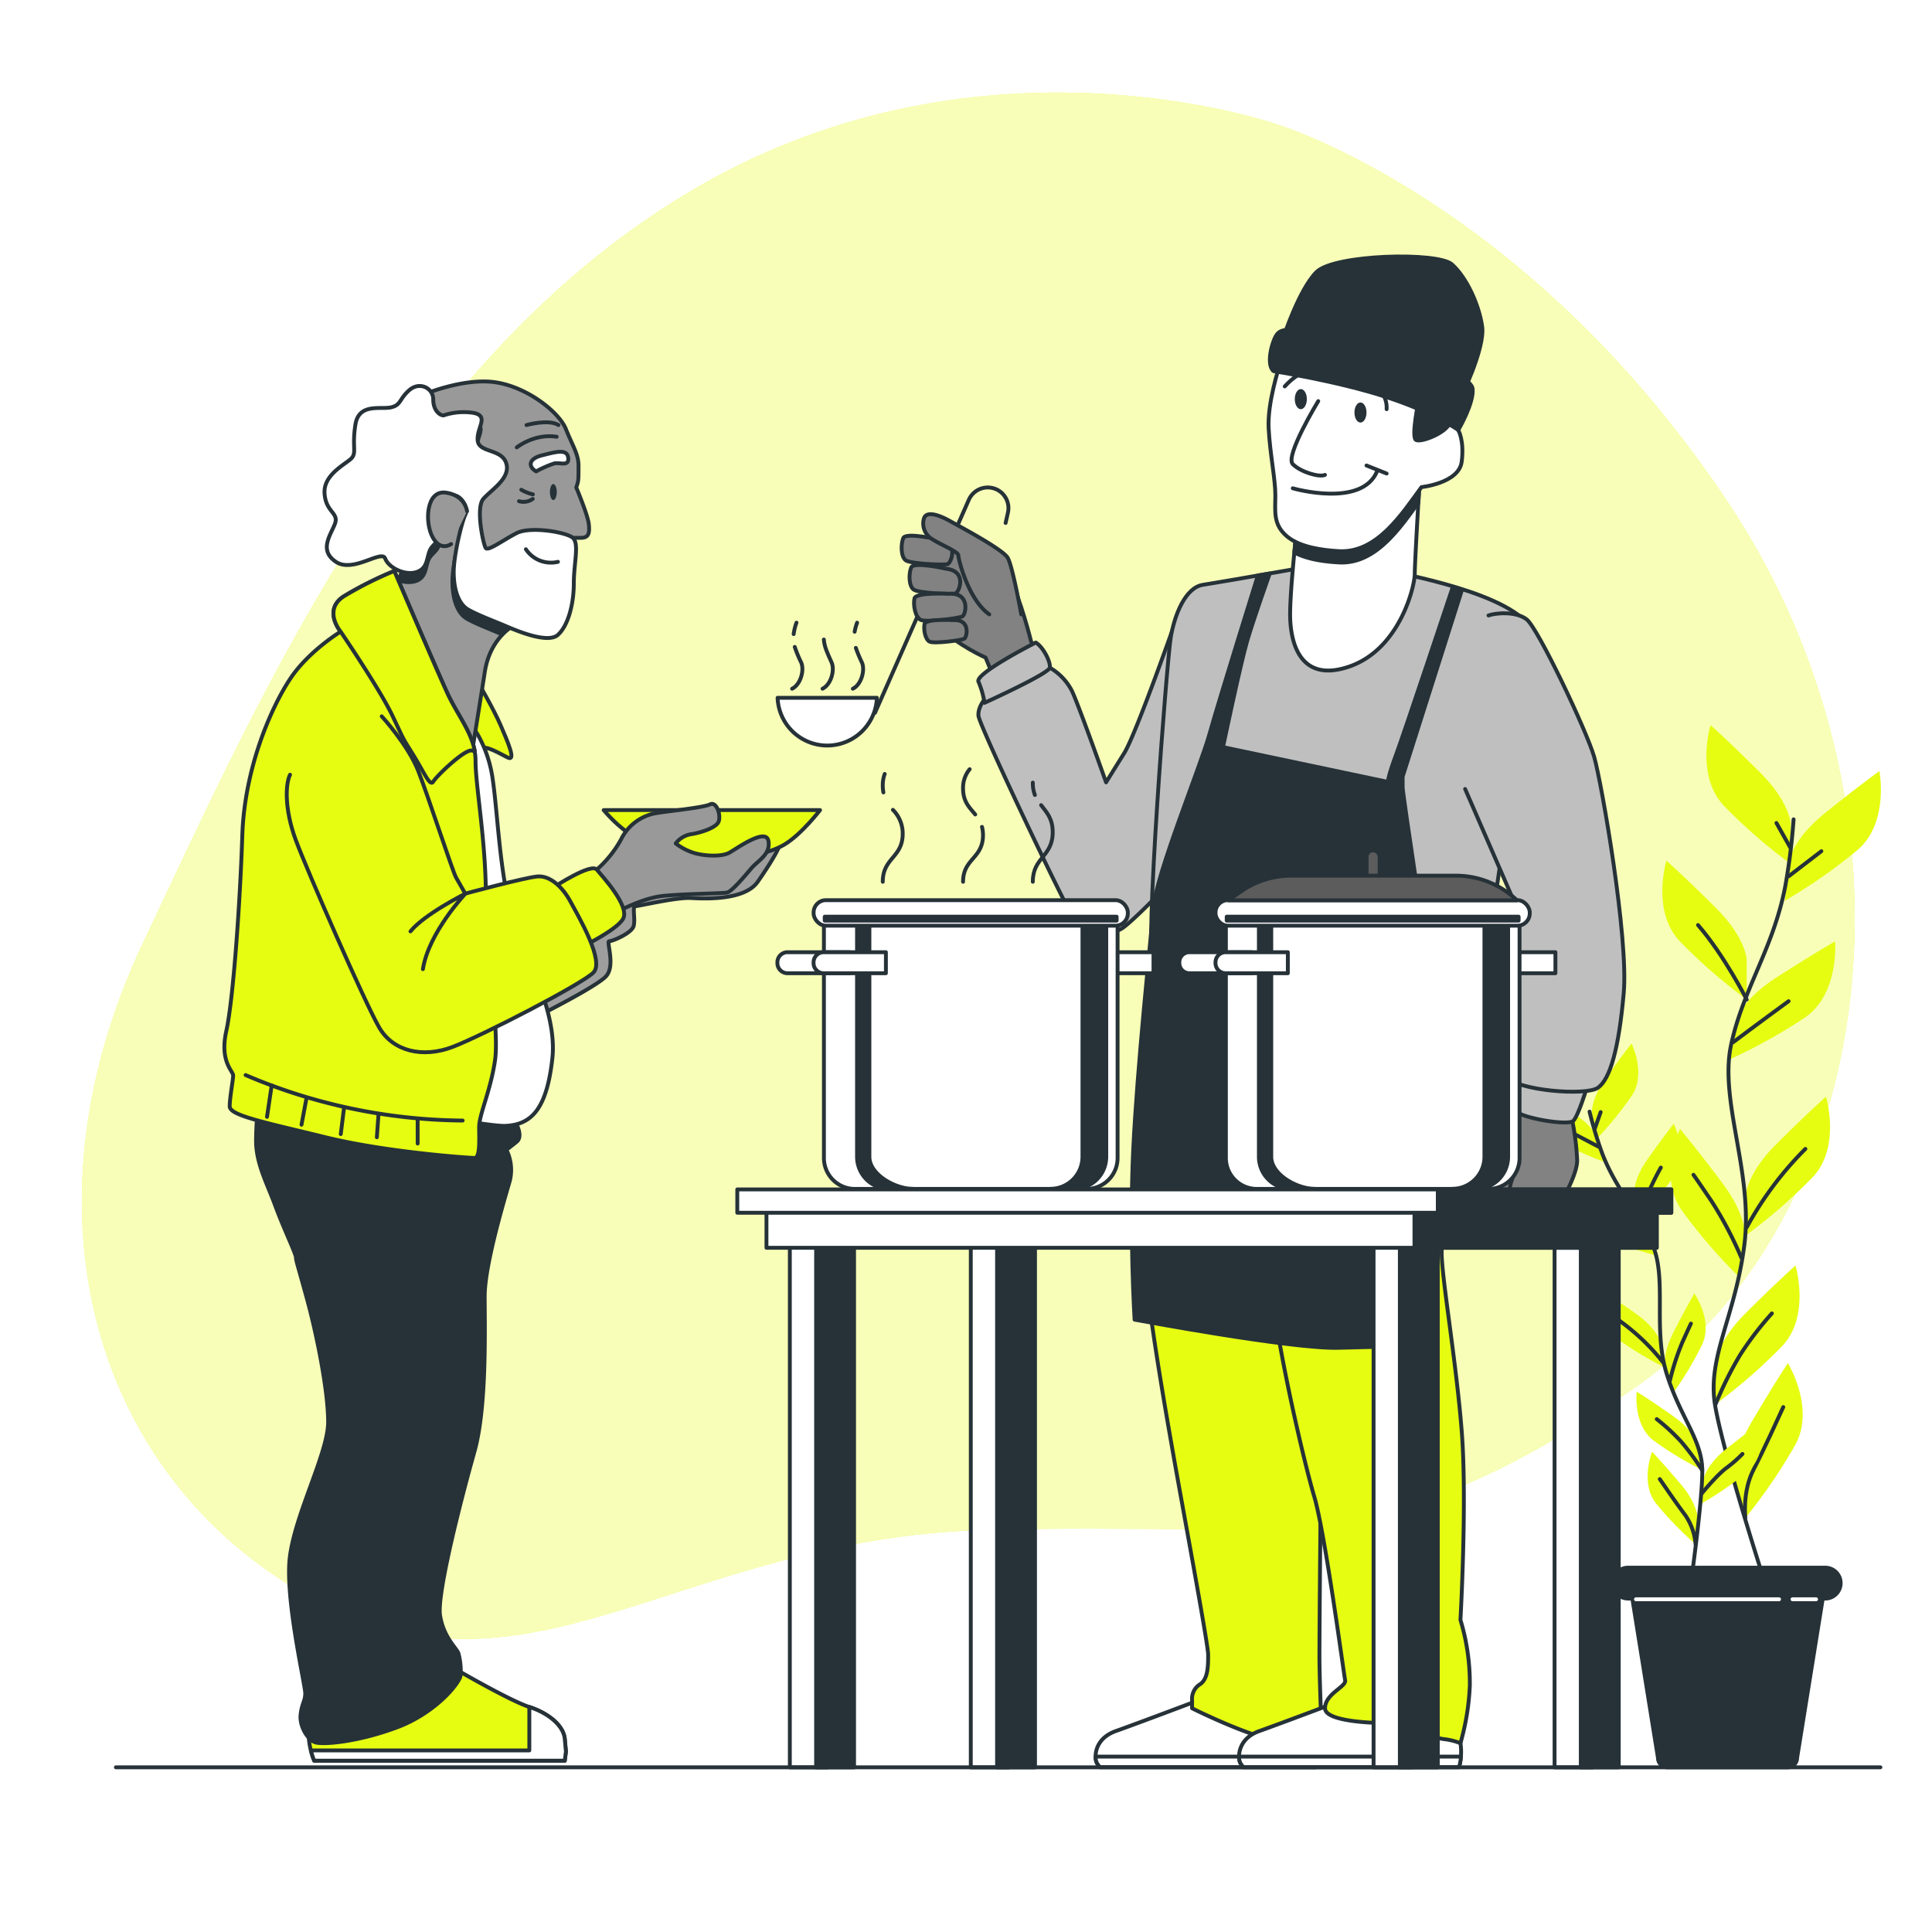 <svg class="animated" id="freepik_stories-charity" xmlns="http://www.w3.org/2000/svg" viewBox="0 0 500 500" version="1.1" xmlns:xlink="http://www.w3.org/1999/xlink" xmlns:svgjs="http://svgjs.com/svgjs"><style>svg#freepik_stories-charity:not(.animated) .animable {opacity: 0;}svg#freepik_stories-charity.animated #freepik--character-2--inject-121 {animation: 1.5s Infinite  linear shake;animation-delay: 0s;}            @keyframes shake {                10%, 90% {                    transform: translate3d(-1px, 0, 0);                  }                  20%, 80% {                    transform: translate3d(2px, 0, 0);                  }                  30%, 50%, 70% {                    transform: translate3d(-4px, 0, 0);                  }                  40%, 60% {                    transform: translate3d(4px, 0, 0);                  }            }        </style><g id="freepik--background-simple--inject-121" class="animable" style="transform-origin: 250.604px 224.059px;"><path d="M330.8,32.3S255.14,5.4,180.87,48.23,69.12,176.09,36.94,244.2s-13.66,137.39,43,169,95.25-15,174.78-17.25S355.69,405,421.68,360.11s77.93-151,25.87-229.56S330.8,32.3,330.8,32.3Z" style="fill: rgb(230, 253, 18); transform-origin: 250.604px 224.059px;" id="eldhtr4lfgex9" class="animable"></path><g id="elo3g9ewbxpik"><path d="M330.8,32.3S255.14,5.4,180.87,48.23,69.12,176.09,36.94,244.2s-13.66,137.39,43,169,95.25-15,174.78-17.25S355.69,405,421.68,360.11s77.93-151,25.87-229.56S330.8,32.3,330.8,32.3Z" style="fill: rgb(255, 255, 255); opacity: 0.7; transform-origin: 250.604px 224.059px;" class="animable"></path></g></g><g id="freepik--Plants--inject-121" class="animable" style="transform-origin: 441.435px 322.515px;"><path d="M463.46,213.49s0-5.62-7.86-13.48-12.92-12.36-12.92-12.36-3.93,12.92,3.37,20.79a138.13,138.13,0,0,0,17.41,15.16Z" style="fill: rgb(230, 253, 18); transform-origin: 452.542px 205.625px;" id="elu09xanoz9yb" class="animable"></path><path d="M452.05,248.57s0-5.62-7.86-13.48-12.92-12.36-12.92-12.36-3.93,12.92,3.37,20.78a137.71,137.71,0,0,0,17.41,15.17Z" style="fill: rgb(230, 253, 18); transform-origin: 441.132px 240.705px;" id="elr7njxrz4ds" class="animable"></path><path d="M463,223.06s.59-5.59,9.24-12.58,14.15-10.92,14.15-10.92,2.55,13.26-5.54,20.31a137.74,137.74,0,0,1-18.92,13.24Z" style="fill: rgb(230, 253, 18); transform-origin: 474.351px 216.335px;" id="el7ggmn7sa20h" class="animable"></path><path d="M449.18,264.48S450.36,259,459.7,253s15.22-9.38,15.22-9.38,1.13,13.46-7.65,19.62a138.08,138.08,0,0,1-20.21,11.18Z" style="fill: rgb(230, 253, 18); transform-origin: 461.014px 259.02px;" id="elzsi52umhosh" class="animable"></path><path d="M451.77,309.65s0-5.62,7.87-13.48,12.92-12.36,12.92-12.36,3.93,12.92-3.37,20.78a138.21,138.21,0,0,1-17.42,15.17Z" style="fill: rgb(230, 253, 18); transform-origin: 462.693px 301.785px;" id="elh7tevjpfpr7" class="animable"></path><path d="M451.64,320.67s.8-5.56-5.86-14.46-11-14.06-11-14.06-5.72,12.22.39,21a137.64,137.64,0,0,0,15.08,17.49Z" style="fill: rgb(230, 253, 18); transform-origin: 442.01px 311.395px;" id="eloyydvbkfl8f" class="animable"></path><path d="M443.89,353.35s0-5.62,7.86-13.48,12.92-12.36,12.92-12.36,3.93,12.92-3.37,20.78a138.64,138.64,0,0,1-17.41,15.17Z" style="fill: rgb(230, 253, 18); transform-origin: 454.808px 345.485px;" id="ela6pyy71bj8t" class="animable"></path><path d="M449.14,383s-1.42-5.44,4.19-15,9.37-15.23,9.37-15.23,7.08,11.5,2,21a138.51,138.51,0,0,1-13,19.08Z" style="fill: rgb(230, 253, 18); transform-origin: 457.757px 372.81px;" id="els1ctgbewofe" class="animable"></path><path d="M464.18,212.05A160.39,160.39,0,0,1,462,229.49c-3.11,16.06-10.88,26.42-14,40.93s5.82,33.19,3.43,51.82-9.64,29-7.57,41.43,12.95,46.1,12.95,46.1" style="fill: none; stroke: rgb(38, 50, 56); stroke-linecap: round; stroke-linejoin: round; transform-origin: 453.836px 310.91px;" id="el8970cyed3kb" class="animable"></path><line x1="462.89" y1="226.79" x2="471.37" y2="220.29" style="fill: none; stroke: rgb(38, 50, 56); stroke-linecap: round; stroke-linejoin: round; transform-origin: 467.13px 223.54px;" id="elcxy8mc1xz59" class="animable"></line><line x1="463.29" y1="219.3" x2="459.74" y2="212.99" style="fill: none; stroke: rgb(38, 50, 56); stroke-linecap: round; stroke-linejoin: round; transform-origin: 461.515px 216.145px;" id="elz30j3xou05" class="animable"></line><path d="M448.51,269.75s7.09-5.32,14.38-10.64" style="fill: none; stroke: rgb(38, 50, 56); stroke-linecap: round; stroke-linejoin: round; transform-origin: 455.7px 264.43px;" id="ell4zqlrnsv09" class="animable"></path><path d="M452.05,258.68s-5.91-11.59-12.61-19.28" style="fill: none; stroke: rgb(38, 50, 56); stroke-linecap: round; stroke-linejoin: round; transform-origin: 445.745px 249.04px;" id="els5x57gup2qh" class="animable"></path><path d="M452.05,317.64a87.79,87.79,0,0,1,15.18-20.3" style="fill: none; stroke: rgb(38, 50, 56); stroke-linecap: round; stroke-linejoin: round; transform-origin: 459.64px 307.49px;" id="eljxhpqs4kbjl" class="animable"></path><path d="M450.67,325.52A98.84,98.84,0,0,0,443,310.94c-4.14-6.11-4.73-6.9-4.73-6.9" style="fill: none; stroke: rgb(38, 50, 56); stroke-linecap: round; stroke-linejoin: round; transform-origin: 444.47px 314.78px;" id="elt2y92fco349" class="animable"></path><path d="M443.89,363.67a93.68,93.68,0,0,1,6.39-12.92,82.5,82.5,0,0,1,8.28-10.84" style="fill: none; stroke: rgb(38, 50, 56); stroke-linecap: round; stroke-linejoin: round; transform-origin: 451.225px 351.79px;" id="elpeu71f0bdid" class="animable"></path><path d="M451.7,392.75s-.83-6.73,2.13-12.44,6.3-13.21,7.68-16.16" style="fill: none; stroke: rgb(38, 50, 56); stroke-linecap: round; stroke-linejoin: round; transform-origin: 456.551px 378.45px;" id="elru88xpjsj8f" class="animable"></path><path d="M412,288.53s-.61-3.53,3.47-9.31,6.76-9.15,6.76-9.15,3.87,7.67.14,13.4a87.37,87.37,0,0,1-9.27,11.39Z" style="fill: rgb(230, 253, 18); transform-origin: 417.98px 282.465px;" id="el9zmyc21amir" class="animable"></path><path d="M422.94,309.28s-.61-3.52,3.46-9.3,6.76-9.15,6.76-9.15,3.87,7.67.15,13.39a87.61,87.61,0,0,1-9.28,11.4Z" style="fill: rgb(230, 253, 18); transform-origin: 428.916px 303.225px;" id="el9a8p4d2q135" class="animable"></path><path d="M413.32,294.47s-1-3.44-7.16-6.88-10.06-5.31-10.06-5.31-.16,8.59,5.68,12.13a88.13,88.13,0,0,0,13.3,6.25Z" style="fill: rgb(230, 253, 18); transform-origin: 405.59px 291.47px;" id="elf2nzilukuo" class="animable"></path><path d="M426.46,319s-1.33-3.31-7.84-6.09-10.56-4.23-10.56-4.23.74,8.56,6.92,11.47a87.9,87.9,0,0,0,13.88,4.82Z" style="fill: rgb(230, 253, 18); transform-origin: 418.46px 316.825px;" id="elnigdsqqc74a" class="animable"></path><path d="M429.74,347.56s-.61-3.53-6.39-7.6-9.45-6.35-9.45-6.35-1.06,8.53,4.37,12.67a89.21,89.21,0,0,0,12.57,7.62Z" style="fill: rgb(230, 253, 18); transform-origin: 422.328px 343.755px;" id="elskgvqx76ud" class="animable"></path><path d="M431,354.45s-1.1-3.4,2.11-9.7,5.39-10,5.39-10,4.92,7,2,13.24a87.45,87.45,0,0,1-7.55,12.6Z" style="fill: rgb(230, 253, 18); transform-origin: 436.122px 347.67px;" id="elgtqrnjulb3d" class="animable"></path><path d="M440.89,382.86s.41-3.55,5.95-7.95S455.9,368,455.9,368s1.55,8.45-3.64,12.89a88.11,88.11,0,0,1-12.1,8.33Z" style="fill: rgb(230, 253, 18); transform-origin: 448.138px 378.61px;" id="elj48ro6f7fl" class="animable"></path><path d="M439.43,374.1s-.61-3.52-6.4-7.6-9.44-6.34-9.44-6.34-1.06,8.52,4.37,12.66a87.54,87.54,0,0,0,12.57,7.62Z" style="fill: rgb(230, 253, 18); transform-origin: 432.018px 370.3px;" id="elmfit9kte5td" class="animable"></path><path d="M439.35,393.25s.3-3.57-4.26-9-7.53-8.54-7.53-8.54-3.18,8,1,13.36a88.28,88.28,0,0,0,10.23,10.56Z" style="fill: rgb(230, 253, 18); transform-origin: 432.878px 387.67px;" id="el9k4t3nbemx9" class="animable"></path><path d="M411.37,287.7a102,102,0,0,0,3.24,10.7c3.7,9.74,9.69,15.39,13.22,24.15s-.05,21.44,3.47,32.87,9.2,17.13,9.25,25.15-3.12,30.32-3.12,30.32" style="fill: none; stroke: rgb(38, 50, 56); stroke-linecap: round; stroke-linejoin: round; transform-origin: 425.96px 349.295px;" id="elzcyiy8dto3p" class="animable"></path><line x1="413.77" y1="296.8" x2="407.75" y2="293.64" style="fill: none; stroke: rgb(38, 50, 56); stroke-linecap: round; stroke-linejoin: round; transform-origin: 410.76px 295.22px;" id="elex4chly15r9" class="animable"></line><line x1="412.71" y1="292.15" x2="414.25" y2="287.81" style="fill: none; stroke: rgb(38, 50, 56); stroke-linecap: round; stroke-linejoin: round; transform-origin: 413.48px 289.98px;" id="el6wkj9n261pw" class="animable"></line><path d="M427.46,322.18s-5-2.57-10.18-5.11" style="fill: none; stroke: rgb(38, 50, 56); stroke-linecap: round; stroke-linejoin: round; transform-origin: 422.37px 319.625px;" id="elpatey64g9z" class="animable"></path><path d="M424,315.62a71.73,71.73,0,0,1,5.82-13.45" style="fill: none; stroke: rgb(38, 50, 56); stroke-linecap: round; stroke-linejoin: round; transform-origin: 426.91px 308.895px;" id="el0sauvi1f20p" class="animable"></path><path d="M430.43,352.6a55.75,55.75,0,0,0-11.72-11.09" style="fill: none; stroke: rgb(38, 50, 56); stroke-linecap: round; stroke-linejoin: round; transform-origin: 424.57px 347.055px;" id="el37n0cwpl1gm" class="animable"></path><path d="M432.15,357.39a63.56,63.56,0,0,1,3.24-10c1.93-4.28,2.22-4.84,2.22-4.84" style="fill: none; stroke: rgb(38, 50, 56); stroke-linecap: round; stroke-linejoin: round; transform-origin: 434.88px 349.97px;" id="eljf3aegbsuwl" class="animable"></path><path d="M440.28,386.66s4-4.89,6.47-6.72a34.42,34.42,0,0,0,4.2-3.66" style="fill: none; stroke: rgb(38, 50, 56); stroke-linecap: round; stroke-linejoin: round; transform-origin: 445.615px 381.47px;" id="elrhyhiv9dtrh" class="animable"></path><path d="M440.55,380.57a60.71,60.71,0,0,0-5.41-7.41,52.51,52.51,0,0,0-6.37-5.89" style="fill: none; stroke: rgb(38, 50, 56); stroke-linecap: round; stroke-linejoin: round; transform-origin: 434.66px 373.92px;" id="elfxrvcgxizc9" class="animable"></path><path d="M438.81,399.66a15.29,15.29,0,0,0-2.69-7.57c-2.47-3.27-5.38-7.6-6.57-9.3" style="fill: none; stroke: rgb(38, 50, 56); stroke-linecap: round; stroke-linejoin: round; transform-origin: 434.18px 391.225px;" id="eljlp5l26t63b" class="animable"></path><path d="M462.64,457.38H431.53a2.45,2.45,0,0,1-2.45-2.45L421.37,407h51.44l-7.72,47.93A2.45,2.45,0,0,1,462.64,457.38Z" style="fill: rgb(38, 50, 56); stroke: rgb(38, 50, 56); stroke-linecap: round; stroke-linejoin: round; transform-origin: 447.09px 432.19px;" id="elgfu9f6oj91" class="animable"></path><path d="M472.36,413.71h-51a4,4,0,0,1-4-4h0a4,4,0,0,1,4-4h51a4,4,0,0,1,4,4h0A4,4,0,0,1,472.36,413.71Z" style="fill: rgb(38, 50, 56); stroke: rgb(38, 50, 56); stroke-linecap: round; stroke-linejoin: round; transform-origin: 446.86px 409.71px;" id="elr3e003uth4s" class="animable"></path><line x1="423.39" y1="413.89" x2="460.42" y2="413.89" style="fill: none; stroke: rgb(255, 255, 255); stroke-linecap: round; stroke-linejoin: round; transform-origin: 441.905px 413.89px;" id="elu0hkgevbb0q" class="animable"></line><line x1="463.9" y1="413.89" x2="470" y2="413.89" style="fill: none; stroke: rgb(255, 255, 255); stroke-linecap: round; stroke-linejoin: round; transform-origin: 466.95px 413.89px;" id="elsv8y9nxgyea" class="animable"></line></g><g id="freepik--character-2--inject-121" class="animable animator-active" style="transform-origin: 310.806px 261.859px;"><path d="M255.57,180.07s-2.6,2.6-2.34,5.2,22.36,49.15,24.7,52.53,9.1,4.42,12.23,2.6,15.34-14.82,15.34-14.82l-.61-66.66s-10.83,31-13.95,36-4.69,7.55-4.69,7.55-7-19.77-8.84-23.67a14.62,14.62,0,0,0-5.72-6Z" style="fill: rgb(191, 191, 191); stroke: rgb(38, 50, 56); stroke-linecap: round; stroke-linejoin: round; transform-origin: 279.356px 200.103px;" id="el2vtpko87x0u" class="animable"></path><path d="M310.28,440s-15.61,5.9-21.51,8-5.55,7.29-4.86,8.33l.7,1h55.86a14.71,14.71,0,0,0-.35-9C338.39,443.15,310.28,440,310.28,440Z" style="fill: rgb(255, 255, 255); stroke: rgb(38, 50, 56); stroke-linecap: round; stroke-linejoin: round; transform-origin: 312.276px 448.665px;" id="ell8fqv0snfp" class="animable"></path><path d="M341,454.6H283.55a3.45,3.45,0,0,0,.36,1.74l.7,1h55.86A11.43,11.43,0,0,0,341,454.6Z" style="fill: rgb(255, 255, 255); stroke: rgb(38, 50, 56); stroke-linecap: round; stroke-linejoin: round; transform-origin: 312.272px 455.97px;" id="eldjb63b85j6" class="animable"></path><path d="M298.48,249.54s-3.81,37.82-3.81,57.25,6.94,57.95,9,69.75,9,48.92,9,51.69,0,6.25-2.08,7.64a4.41,4.41,0,0,0-2.08,4.16v2.08s16.65,8.33,23.94,8.68a61.53,61.53,0,0,0,9.71,0s-.69-15.62-.69-22.21.35-53.78.69-61.07,1.74-59.68,3.13-74.25,5.55-39.55,5.55-39.55l-51-8.33Z" style="fill: rgb(230, 253, 18); stroke: rgb(38, 50, 56); stroke-linecap: round; stroke-linejoin: round; transform-origin: 322.755px 348.181px;" id="elqwd5y19j9z" class="animable"></path><path d="M347.41,440s-15.62,5.9-21.51,8-5.56,7.29-4.86,8.33l.69,1h55.86a14.75,14.75,0,0,0-.34-9C375.51,443.15,347.41,440,347.41,440Z" style="fill: rgb(255, 255, 255); stroke: rgb(38, 50, 56); stroke-linecap: round; stroke-linejoin: round; transform-origin: 349.401px 448.665px;" id="elwzvo76m4on" class="animable"></path><path d="M378.08,454.6H320.67a3.54,3.54,0,0,0,.37,1.74l.69,1h55.86A10.86,10.86,0,0,0,378.08,454.6Z" style="fill: rgb(255, 255, 255); stroke: rgb(38, 50, 56); stroke-linecap: round; stroke-linejoin: round; transform-origin: 349.373px 455.97px;" id="eloi5vvoj9si" class="animable"></path><path d="M328.32,254.05s.35,53.09,0,68.7,9,55.17,11.8,64.54,7.63,45.8,8,47.54-5.2,3.47-5.2,7.28,15.26,3.82,15.26,3.82,14.23,4.16,15.62,4.16a17.11,17.11,0,0,1,4.16,1.05,64.12,64.12,0,0,0,2.43-14.92,56.66,56.66,0,0,0-2.43-17s1.74-30.53.35-48.57-5.21-39.9-5.21-46.5,3.82-18.73,5.56-32.27,2.42-33.31,2.42-37.47-52-5.2-52-5.2Z" style="fill: rgb(230, 253, 18); stroke: rgb(38, 50, 56); stroke-linecap: round; stroke-linejoin: round; transform-origin: 354.695px 350.175px;" id="eluey2mx8qs1h" class="animable"></path><path d="M341.51,146.15s-25.68,4.51-30.19,5.2S304,159,303,164.88s-6.94,82.58-4.52,84.66,67.66,9,74.95,9.37,9.72.7,10.41-4.51,11.29-79.68,13.29-86.47c3.46-11.79-27.86-18-35.15-19.7S341.51,146.15,341.51,146.15Z" style="fill: rgb(191, 191, 191); stroke: rgb(38, 50, 56); stroke-linecap: round; stroke-linejoin: round; transform-origin: 347.65px 202.622px;" id="elrs0ehgine9r" class="animable"></path><path d="M376,151.85s-12.65,38-14.73,43.57-2.09,6.93-2.09,6.93l-42.67-9s4.51-21.51,6.24-27.41,5.87-17.53,5.87-17.53l-3.09.53s-10.06,32.27-12.49,40.94S299.18,226.3,298.48,235s-4.16,40.94-5.2,62.46.35,44.06.35,44.06,40.59,7.63,52.74,7.29,19.77-.35,19.77-.35-1-41.29.35-54.47,5.9-37.48,5.9-37.48l11.1-.69.35-1.39-13.53-1S363,205.48,363,203.74V201l15.31-48.19Z" style="fill: rgb(38, 50, 56); stroke: rgb(38, 50, 56); stroke-linecap: round; stroke-linejoin: round; transform-origin: 338.367px 248.616px;" id="elxdb0yz0hkem" class="animable"></path><path d="M392.22,285.33s-8,11.45-8.59,13.36,1.27,9.87,1.27,12.41,3.18,2.55,3.18,2.55-1.59,4.13.32,5.73,10.18,1.27,11.77-1.6,8-12.72,8-17.5a67.22,67.22,0,0,0-1.59-11.77Z" style="fill: rgb(130, 130, 130); stroke: rgb(38, 50, 56); stroke-linecap: round; stroke-linejoin: round; transform-origin: 395.842px 302.833px;" id="elpbs0p0g3zf" class="animable"></path><path d="M388.08,313.65s2.55-2.23,2.55-5.09,2.54-7.64,2.54-7.64" style="fill: none; stroke: rgb(38, 50, 56); stroke-linecap: round; stroke-linejoin: round; transform-origin: 390.625px 307.285px;" id="elw50qsqlwp3" class="animable"></path><path d="M392.86,278c-.32.95-2.55,7.64-.64,9.55s13.68,3.81,14.95,2.54,3.5-8.59,3.5-8.59Z" style="fill: rgb(191, 191, 191); stroke: rgb(38, 50, 56); stroke-linecap: round; stroke-linejoin: round; transform-origin: 401.063px 284.251px;" id="elksqr7mmyxko" class="animable"></path><path d="M379.17,204.19l12.73,29.27s-4.14,41.69-1.91,45.19,20.37,5.09,23.55,2.86,5.41-10.18,6.68-24.5-5.73-54.41-7.64-61.1S398,162.5,395.08,160.28s-8.27-1.6-9.86-1" style="fill: rgb(191, 191, 191); stroke: rgb(38, 50, 56); stroke-linecap: round; stroke-linejoin: round; transform-origin: 399.771px 220.629px;" id="elvx0ovcmyr69" class="animable"></path><path d="M266.85,166s-2.87-11.45-5.41-15.91-19.41-10.5-21.32-10.5-1.27,4.14-1.27,8,.63,10.5,4.77,14.95,11.45,7.64,11.45,7.64l2.23,5.41,11.46-6.05Z" style="fill: rgb(130, 130, 130); stroke: rgb(38, 50, 56); stroke-linecap: round; stroke-linejoin: round; transform-origin: 253.753px 157.59px;" id="elwpwxb7grvlf" class="animable"></path><path d="M260.25,135.34l.6-2.66a5.34,5.34,0,0,0-4.23-6.43h0a5.36,5.36,0,0,0-5.89,3.1l-24.29,55.14" style="fill: none; stroke: rgb(38, 50, 56); stroke-linecap: round; stroke-linejoin: round; transform-origin: 243.711px 155.324px;" id="elh76w6dumaq4" class="animable"></path><path d="M201.24,180.59a12.86,12.86,0,0,0,25.7,0Z" style="fill: rgb(255, 255, 255); stroke: rgb(38, 50, 56); stroke-linecap: round; stroke-linejoin: round; transform-origin: 214.09px 186.766px;" id="el9zq3l580rvs" class="animable"></path><path d="M205.4,164.1a13.28,13.28,0,0,1,.73-2.95" style="fill: none; stroke: rgb(38, 50, 56); stroke-linecap: round; stroke-linejoin: round; transform-origin: 205.765px 162.625px;" id="elh8velpfh9w" class="animable"></path><path d="M205,178.24c2.19-1.07,3.24-4.81,2.33-6.82a33.68,33.68,0,0,1-1.65-4" style="fill: none; stroke: rgb(38, 50, 56); stroke-linecap: round; stroke-linejoin: round; transform-origin: 206.329px 172.83px;" id="elfkq138mcget" class="animable"></path><path d="M212.87,178.24c2.2-1.07,3.24-4.81,2.34-6.82-1.11-2.45-1.88-4.09-2-5.91" style="fill: none; stroke: rgb(38, 50, 56); stroke-linecap: round; stroke-linejoin: round; transform-origin: 214.202px 171.875px;" id="elddlufqksluk" class="animable"></path><path d="M221.18,163.49a14.14,14.14,0,0,1,.64-2.34" style="fill: none; stroke: rgb(38, 50, 56); stroke-linecap: round; stroke-linejoin: round; transform-origin: 221.5px 162.32px;" id="elzarbnv9fup" class="animable"></path><path d="M220.72,178.24c2.19-1.07,3.24-4.81,2.33-6.82a35.62,35.62,0,0,1-1.56-3.75" style="fill: none; stroke: rgb(38, 50, 56); stroke-linecap: round; stroke-linejoin: round; transform-origin: 222.049px 172.955px;" id="elkj0gvme0ow" class="animable"></path><path d="M242.66,139.59s-8.27-1.91-8.9-.32-.64,4.78.63,5.73,9.87,1.27,10.82,1S248.4,140.16,242.66,139.59Z" style="fill: rgb(130, 130, 130); stroke: rgb(38, 50, 56); stroke-linecap: round; stroke-linejoin: round; transform-origin: 239.894px 142.365px;" id="eligjkyr4nw8l" class="animable"></path><path d="M244.72,147.17s-8.27-1.91-8.91-.31-.64,4.77.64,5.72,9.86,1.28,10.82,1S250.46,147.74,244.72,147.17Z" style="fill: rgb(130, 130, 130); stroke: rgb(38, 50, 56); stroke-linecap: round; stroke-linejoin: round; transform-origin: 241.949px 149.949px;" id="elz8dn7gbmnz8" class="animable"></path><path d="M245.5,153.68s-8.48-.48-8.84,1.2.18,4.81,1.6,5.54,9.94-.42,10.82-.9S251.25,153.27,245.5,153.68Z" style="fill: rgb(130, 130, 130); stroke: rgb(38, 50, 56); stroke-linecap: round; stroke-linejoin: round; transform-origin: 243.204px 157.136px;" id="elbah9smxohl9" class="animable"></path><path d="M246.56,160.48s-7-.4-7.29,1,.15,4,1.32,4.58,8.21-.35,8.94-.74S251.31,160.13,246.56,160.48Z" style="fill: rgb(130, 130, 130); stroke: rgb(38, 50, 56); stroke-linecap: round; stroke-linejoin: round; transform-origin: 244.676px 163.336px;" id="elnsu7vainpkj" class="animable"></path><path d="M264.3,159s-2.23-12.41-3.5-14.63-12.73-8.28-15-9.55-6-2.86-6.69-.64a4.71,4.71,0,0,0,2.23,5.41c1.91,1.28,6.68,3.18,6.68,4.14s2.55,11.45,8,15.27" style="fill: rgb(130, 130, 130); stroke: rgb(38, 50, 56); stroke-linecap: round; stroke-linejoin: round; transform-origin: 251.614px 146.035px;" id="elxtnqht3ttz" class="animable"></path><path d="M268.05,166.29s-15.86,8.06-14.82,10.14a22.89,22.89,0,0,1,1.56,5.46s16.64-7.54,16.9-9.1S269.87,167.33,268.05,166.29Z" style="fill: rgb(191, 191, 191); stroke: rgb(38, 50, 56); stroke-linecap: round; stroke-linejoin: round; transform-origin: 262.447px 174.09px;" id="elz5r2b9zb9ar" class="animable"></path><path d="M335.61,136.78s-1.73,15.61-1.73,22.2S336,177,349.14,172.52s17-20.82,17-24,1.39-26.37,1.39-26.37-9.37,10.07-17,12.49A47.8,47.8,0,0,1,335.61,136.78Z" style="fill: rgb(255, 255, 255); stroke: rgb(38, 50, 56); stroke-linecap: round; stroke-linejoin: round; transform-origin: 350.705px 147.842px;" id="el316do9pwp5j" class="animable"></path><path d="M350.53,134.69a47.8,47.8,0,0,1-14.92,2.09s-.29,2.64-.64,6.2c3.39,1.82,8,2.39,11.53,2.58,9.32.53,15.6-8.56,20.57-15.46.26-4.43.46-7.9.46-7.9S358.16,132.27,350.53,134.69Z" style="fill: rgb(38, 50, 56); stroke: rgb(38, 50, 56); stroke-linecap: round; stroke-linejoin: round; transform-origin: 351.25px 133.891px;" id="el319agv1217q" class="animable"></path><path d="M332.11,87.41s4.05-12.43,8.58-17,31.35-5.28,35.06-2,7,10.29,7.83,16.06-5.77,19-5.77,19Z" style="fill: rgb(38, 50, 56); stroke: rgb(38, 50, 56); stroke-linecap: round; stroke-linejoin: round; transform-origin: 357.881px 84.924px;" id="el54upu0m4qdi" class="animable"></path><path d="M331.1,94.79s-3.12,9.37-2.78,16,1.74,13.19,1.74,17.35-.69,7.64,3.12,10.76c3.38,2.76,9.12,3.5,13.32,3.74,9.83.55,16.28-9.6,21.38-16.58,0,0,9.71-1,10.41-6.59s-.89-8.13-.89-8.13l.41-7.83S345.33,87.51,331.1,94.79Z" style="fill: rgb(255, 255, 255); stroke: rgb(38, 50, 56); stroke-linecap: round; stroke-linejoin: round; transform-origin: 353.381px 117.776px;" id="el61vfhp6egn3" class="animable"></path><path d="M367.19,103.47s-2.09,9.71-.7,10.41,8.68-2.09,9-5.21S372,103.12,367.19,103.47Z" style="fill: rgb(38, 50, 56); stroke: rgb(38, 50, 56); stroke-linecap: round; stroke-linejoin: round; transform-origin: 370.761px 108.713px;" id="elkav7gc0gija" class="animable"></path><path d="M329.61,96.06s16.07,2.47,28.84,6.59,18.95,8.65,18.95,8.65,4.12-7,3.71-10.71S363,90.29,348.56,87.41s-16.89-2.48-18.12-.83S327.55,94.41,329.61,96.06Z" style="fill: rgb(38, 50, 56); stroke: rgb(38, 50, 56); stroke-linecap: round; stroke-linejoin: round; transform-origin: 354.887px 98.296px;" id="elweqqxmn2gnm" class="animable"></path><path d="M341.16,103.81s-8.67,14.23-6.59,16.31,6.94,3.47,8.33,2.78" style="fill: none; stroke: rgb(38, 50, 56); stroke-linecap: round; stroke-linejoin: round; transform-origin: 338.574px 113.444px;" id="eli4hykhdueue" class="animable"></path><path d="M334.57,126.37s18,5.2,21.86-4.51" style="fill: none; stroke: rgb(38, 50, 56); stroke-linecap: round; stroke-linejoin: round; transform-origin: 345.5px 124.81px;" id="eljcpds3bqp7c" class="animable"></path><line x1="353.65" y1="120.47" x2="358.86" y2="122.55" style="fill: none; stroke: rgb(38, 50, 56); stroke-linecap: round; stroke-linejoin: round; transform-origin: 356.255px 121.51px;" id="elgk3bmerx7v7" class="animable"></line><ellipse cx="352.09" cy="106.76" rx="1.56" ry="2.6" style="fill: rgb(38, 50, 56); transform-origin: 352.09px 106.76px;" id="eluhaad1napzp" class="animable"></ellipse><path d="M338.21,103.29c0,1.44-.7,2.61-1.56,2.61s-1.56-1.17-1.56-2.61.7-2.6,1.56-2.6S338.21,101.86,338.21,103.29Z" style="fill: rgb(38, 50, 56); transform-origin: 336.65px 103.295px;" id="elvvexvd9mdj" class="animable"></path><path d="M350.53,98.61s8.67.35,8.33,7.29" style="fill: none; stroke: rgb(38, 50, 56); stroke-linecap: round; stroke-linejoin: round; transform-origin: 354.7px 102.255px;" id="ellb3etiisw8" class="animable"></path><path d="M339.08,96.53S337,95.14,332.49,100" style="fill: none; stroke: rgb(38, 50, 56); stroke-linecap: round; stroke-linejoin: round; transform-origin: 335.785px 98.173px;" id="el3mo1opaneo3" class="animable"></path></g><g id="freepik--Table--inject-121" class="animable" style="transform-origin: 311.67px 328.23px;"><rect x="204.41" y="316.13" width="9.82" height="141.26" style="fill: rgb(255, 255, 255); stroke: rgb(38, 50, 56); stroke-linecap: round; stroke-linejoin: round; transform-origin: 209.32px 386.76px;" id="elxwczj9vjvg9" class="animable"></rect><rect x="211.21" y="316.13" width="9.82" height="141.26" style="fill: rgb(38, 50, 56); stroke: rgb(38, 50, 56); stroke-linecap: round; stroke-linejoin: round; transform-origin: 216.12px 386.76px;" id="el1q8j5h6bz9j" class="animable"></rect><rect x="251.24" y="316.13" width="9.82" height="141.26" style="fill: rgb(255, 255, 255); stroke: rgb(38, 50, 56); stroke-linecap: round; stroke-linejoin: round; transform-origin: 256.15px 386.76px;" id="el16gbg2why8s" class="animable"></rect><rect x="258.04" y="316.13" width="9.82" height="141.26" style="fill: rgb(38, 50, 56); stroke: rgb(38, 50, 56); stroke-linecap: round; stroke-linejoin: round; transform-origin: 262.95px 386.76px;" id="el2a471pwrecq" class="animable"></rect><rect x="355.48" y="316.13" width="9.82" height="141.26" style="fill: rgb(255, 255, 255); stroke: rgb(38, 50, 56); stroke-linecap: round; stroke-linejoin: round; transform-origin: 360.39px 386.76px;" id="eludl9hdp7oco" class="animable"></rect><rect x="362.28" y="316.13" width="9.82" height="141.26" style="fill: rgb(38, 50, 56); stroke: rgb(38, 50, 56); stroke-linecap: round; stroke-linejoin: round; transform-origin: 367.19px 386.76px;" id="elfvhvbeqmze5" class="animable"></rect><rect x="402.32" y="316.13" width="9.82" height="141.26" style="fill: rgb(255, 255, 255); stroke: rgb(38, 50, 56); stroke-linecap: round; stroke-linejoin: round; transform-origin: 407.23px 386.76px;" id="elihkzc2ns1rf" class="animable"></rect><rect x="409.11" y="316.13" width="9.82" height="141.26" style="fill: rgb(38, 50, 56); stroke: rgb(38, 50, 56); stroke-linecap: round; stroke-linejoin: round; transform-origin: 414.02px 386.76px;" id="elw6znjpjttu" class="animable"></rect><rect x="198.36" y="310.84" width="230.39" height="12.09" style="fill: rgb(255, 255, 255); stroke: rgb(38, 50, 56); stroke-linecap: round; stroke-linejoin: round; transform-origin: 313.555px 316.885px;" id="elmpldge4rx8" class="animable"></rect><rect x="366.06" y="310.84" width="62.7" height="12.09" style="fill: rgb(38, 50, 56); stroke: rgb(38, 50, 56); stroke-linecap: round; stroke-linejoin: round; transform-origin: 397.41px 316.885px;" id="el11u75uhdovb" class="animable"></rect><rect x="190.81" y="307.82" width="241.72" height="6.04" style="fill: rgb(255, 255, 255); stroke: rgb(38, 50, 56); stroke-linecap: round; stroke-linejoin: round; transform-origin: 311.67px 310.84px;" id="elzik8dpymrip" class="animable"></rect><rect x="372.1" y="307.82" width="60.43" height="6.04" style="fill: rgb(38, 50, 56); stroke: rgb(38, 50, 56); stroke-linecap: round; stroke-linejoin: round; transform-origin: 402.315px 310.84px;" id="el3e0n4uzpvvc" class="animable"></rect><g id="el4bwmos6fw4b"><path d="M282.42,246.43h16.1a0,0,0,0,1,0,0v5.44a0,0,0,0,1,0,0h-16.1a2.62,2.62,0,0,1-2.62-2.62V249A2.62,2.62,0,0,1,282.42,246.43Z" style="fill: rgb(255, 255, 255); stroke: rgb(38, 50, 56); stroke-linecap: round; stroke-linejoin: round; transform-origin: 289.16px 249.15px; transform: rotate(180deg);" class="animable"></path></g><path d="M213.23,235.61h76a0,0,0,0,1,0,0v64.08a8,8,0,0,1-8,8h-60a8,8,0,0,1-8-8V235.61A0,0,0,0,1,213.23,235.61Z" style="fill: rgb(255, 255, 255); stroke: rgb(38, 50, 56); stroke-linecap: round; stroke-linejoin: round; transform-origin: 251.23px 271.65px;" id="elxlwf4l41r8p" class="animable"></path><path d="M280.14,235.61v63.76a8.3,8.3,0,0,1-8.3,8.3H278a8.31,8.31,0,0,0,8.3-8.3V235.61Z" style="fill: rgb(38, 50, 56); stroke: rgb(38, 50, 56); stroke-linecap: round; stroke-linejoin: round; transform-origin: 279.07px 271.64px;" id="elhvu8tx9b27" class="animable"></path><path d="M225,235.61v63.76c0,4.58,6.65,8.3,11.23,8.3h-6.12a8.31,8.31,0,0,1-8.31-8.3V235.61Z" style="fill: rgb(38, 50, 56); stroke: rgb(38, 50, 56); stroke-linecap: round; stroke-linejoin: round; transform-origin: 229.015px 271.64px;" id="el4gdabs9bwk" class="animable"></path><rect x="210.56" y="232.96" width="81.32" height="6.61" rx="3.18" style="fill: rgb(255, 255, 255); stroke: rgb(38, 50, 56); stroke-linecap: round; stroke-linejoin: round; transform-origin: 251.22px 236.265px;" id="eljc64sl2gpmc" class="animable"></rect><path d="M203.81,246.43h16.1a0,0,0,0,1,0,0v5.44a0,0,0,0,1,0,0h-16.1a2.62,2.62,0,0,1-2.62-2.62V249A2.62,2.62,0,0,1,203.81,246.43Z" style="fill: rgb(255, 255, 255); stroke: rgb(38, 50, 56); stroke-linecap: round; stroke-linejoin: round; transform-origin: 210.55px 249.15px;" id="elqmbefknzcae" class="animable"></path><path d="M213.17,246.43h16.1a0,0,0,0,1,0,0v5.44a0,0,0,0,1,0,0h-16.1a2.62,2.62,0,0,1-2.62-2.62V249A2.62,2.62,0,0,1,213.17,246.43Z" style="fill: rgb(255, 255, 255); stroke: rgb(38, 50, 56); stroke-linecap: round; stroke-linejoin: round; transform-origin: 219.91px 249.15px;" id="el9u1c706w1tk" class="animable"></path><rect x="213.44" y="237.24" width="75.55" height="1.02" style="fill: rgb(38, 50, 56); stroke: rgb(38, 50, 56); stroke-linecap: round; stroke-linejoin: round; transform-origin: 251.215px 237.75px;" id="elz9at69ee4p" class="animable"></rect><path d="M252.39,210.78c-1.45-1.77-3.15-3.25-3.15-6.71a7.55,7.55,0,0,1,1.71-5" style="fill: none; stroke: rgb(38, 50, 56); stroke-linecap: round; stroke-linejoin: round; transform-origin: 250.814px 204.925px;" id="el5429dcqac36" class="animable"></path><path d="M249.24,228.2c0-6,5.16-6,5.16-12.06a8.59,8.59,0,0,0-.26-2.14" style="fill: none; stroke: rgb(38, 50, 56); stroke-linecap: round; stroke-linejoin: round; transform-origin: 251.82px 221.1px;" id="elbwwz2egeyyk" class="animable"></path><path d="M267.83,205.74a8.72,8.72,0,0,1-.54-3.2" style="fill: none; stroke: rgb(38, 50, 56); stroke-linecap: round; stroke-linejoin: round; transform-origin: 267.559px 204.14px;" id="el29x2m9kifgx" class="animable"></path><path d="M267.29,228.2c0-6.41,5.15-6.41,5.15-12.83,0-3.58-1.6-5.16-3-7" style="fill: none; stroke: rgb(38, 50, 56); stroke-linecap: round; stroke-linejoin: round; transform-origin: 269.865px 218.285px;" id="elhu3lmd9cakh" class="animable"></path><path d="M228.62,205.07a9.46,9.46,0,0,1-.16-1.77,8.41,8.41,0,0,1,.5-3" style="fill: none; stroke: rgb(38, 50, 56); stroke-linecap: round; stroke-linejoin: round; transform-origin: 228.709px 202.685px;" id="elqoqcoztcuoh" class="animable"></path><path d="M228.46,228.2c0-6.22,5.16-6.22,5.16-12.44a8.67,8.67,0,0,0-2.53-6.17" style="fill: none; stroke: rgb(38, 50, 56); stroke-linecap: round; stroke-linejoin: round; transform-origin: 231.04px 218.895px;" id="elic45rdzshg" class="animable"></path><g id="el7rmlcgthcdf"><path d="M386.44,246.43h16.1a0,0,0,0,1,0,0v5.44a0,0,0,0,1,0,0h-16.1a2.62,2.62,0,0,1-2.62-2.62V249A2.62,2.62,0,0,1,386.44,246.43Z" style="fill: rgb(255, 255, 255); stroke: rgb(38, 50, 56); stroke-linecap: round; stroke-linejoin: round; transform-origin: 393.18px 249.15px; transform: rotate(180deg);" class="animable"></path></g><path d="M317.26,235.61h76a0,0,0,0,1,0,0v64.08a8,8,0,0,1-8,8h-60a8,8,0,0,1-8-8V235.61A0,0,0,0,1,317.26,235.61Z" style="fill: rgb(255, 255, 255); stroke: rgb(38, 50, 56); stroke-linecap: round; stroke-linejoin: round; transform-origin: 355.26px 271.65px;" id="el3pehqgml2sv" class="animable"></path><path d="M384.17,235.61v63.76a8.31,8.31,0,0,1-8.31,8.3H382a8.3,8.3,0,0,0,8.3-8.3V235.61Z" style="fill: rgb(38, 50, 56); stroke: rgb(38, 50, 56); stroke-linecap: round; stroke-linejoin: round; transform-origin: 383.08px 271.64px;" id="elcm42oj3tis4" class="animable"></path><path d="M329,235.61v63.76c0,4.58,6.64,8.3,11.23,8.3h-6.13a8.31,8.31,0,0,1-8.3-8.3V235.61Z" style="fill: rgb(38, 50, 56); stroke: rgb(38, 50, 56); stroke-linecap: round; stroke-linejoin: round; transform-origin: 333.015px 271.64px;" id="el0oxwpp2fc21" class="animable"></path><rect x="314.58" y="232.96" width="81.32" height="6.61" rx="3.18" style="fill: rgb(255, 255, 255); stroke: rgb(38, 50, 56); stroke-linecap: round; stroke-linejoin: round; transform-origin: 355.24px 236.265px;" id="els6xnobr3g5" class="animable"></rect><path d="M307.83,246.43h16.1a0,0,0,0,1,0,0v5.44a0,0,0,0,1,0,0h-16.1a2.62,2.62,0,0,1-2.62-2.62V249A2.62,2.62,0,0,1,307.83,246.43Z" style="fill: rgb(255, 255, 255); stroke: rgb(38, 50, 56); stroke-linecap: round; stroke-linejoin: round; transform-origin: 314.57px 249.15px;" id="el0zp9cfd8ihzo" class="animable"></path><path d="M317.19,246.43h16.1a0,0,0,0,1,0,0v5.44a0,0,0,0,1,0,0h-16.1a2.62,2.62,0,0,1-2.62-2.62V249A2.62,2.62,0,0,1,317.19,246.43Z" style="fill: rgb(255, 255, 255); stroke: rgb(38, 50, 56); stroke-linecap: round; stroke-linejoin: round; transform-origin: 323.93px 249.15px;" id="elu97g5668pg" class="animable"></path><rect x="317.47" y="237.24" width="75.55" height="1.02" style="fill: rgb(38, 50, 56); stroke: rgb(38, 50, 56); stroke-linecap: round; stroke-linejoin: round; transform-origin: 355.245px 237.75px;" id="elue6lekraxti" class="animable"></rect><rect x="353.68" y="220.08" width="3.36" height="7.85" rx="1.62" style="fill: rgb(92, 92, 92); stroke: rgb(38, 50, 56); stroke-linecap: round; stroke-linejoin: round; transform-origin: 355.36px 224.005px;" id="elrr5yo09jeef" class="animable"></rect><path d="M317.88,233l3.24-2.26a22.78,22.78,0,0,1,13.06-4.12h42.6A22.78,22.78,0,0,1,392.59,233H317.88Z" style="fill: rgb(92, 92, 92); stroke: rgb(38, 50, 56); stroke-linecap: round; stroke-linejoin: round; transform-origin: 355.235px 229.81px;" id="ela1pzeqhmkvb" class="animable"></path></g><g id="freepik--character-1--inject-121" class="animable" style="transform-origin: 135.15px 277.205px;"><path d="M123.66,176.49s4.15,7.11,5.92,11.25,4.15,9.48,1.78,8.29-4.74-2.66-6.81-2.66-2.66,2.37-3.55.59S123.66,176.49,123.66,176.49Z" style="fill: rgb(230, 253, 18); stroke: rgb(38, 50, 56); stroke-linecap: round; stroke-linejoin: round; transform-origin: 126.606px 186.345px;" id="eloaqe9bpjp9l" class="animable"></path><path d="M117.45,431.71S131.66,440,137,441.78s8.88,5,9.17,8.29l.3,3.25-.3,2.37H81.32a20.42,20.42,0,0,1-1.48-7.7c0-4.44,2.37-5.33,3.56-8S113,429.64,113,429.64Z" style="fill: rgb(230, 253, 18); stroke: rgb(38, 50, 56); stroke-linecap: round; stroke-linejoin: round; transform-origin: 113.155px 442.665px;" id="elpn4l8gl2cyi" class="animable"></path><path d="M80.46,453a17.62,17.62,0,0,0,.86,2.66h64.84l.3-2.37-.3-3.25c-.29-3.26-3.84-6.52-9.17-8.29V453Z" style="fill: rgb(255, 255, 255); stroke: rgb(38, 50, 56); stroke-linecap: round; stroke-linejoin: round; transform-origin: 113.46px 448.705px;" id="elp6ijt7s7fcb" class="animable"></path><path d="M133.43,290.48s2.08,3.55.3,5-2.67,2.08-2.67,2.08a11.72,11.72,0,0,1,.89,8c-1.18,4.15-6.51,21.61-6.51,29.9s.59,28.72-2.67,40.27-9.77,36.71-8.88,42.34,4.15,8.29,4.74,9.77a17.38,17.38,0,0,1,.59,5.63c0,1.77-6.22,9.77-16.58,13.61s-19,4.45-21,3.85-4.14-4.14-3.85-7.1S79,440.3,79,438.22s-4.74-22.2-4.15-33.45,10.07-28.43,10.07-36.72-3-22.79-5.33-31.38-3-10.36-3-11.25-3.26-7.7-5.33-13.33-5-10.95-5-16.87a91.28,91.28,0,0,1,.89-11.84l2.67-6.81s61.28,8.58,62.17,8.58S133.43,290.48,133.43,290.48Z" style="fill: rgb(38, 50, 56); stroke: rgb(38, 50, 56); stroke-linecap: round; stroke-linejoin: round; transform-origin: 100.355px 363.85px;" id="el89twli3let" class="animable"></path><path d="M138.66,263.23s15.63-7.81,18.17-10.56,0-9.08.84-9.08,5.91-2.11,6.34-4-.43-5.07.42-5.07,10.56-2.32,14.36-2.11,13.94.63,17.32-4.22S202,219.1,202,217.83s-1-1.63-3.15-.18-19.87,1.87-24.73,1.87-6.75-.64-8.87,1-10.13,9.72-11.19,9.72-4.43-.42-6.33,1.69a8.13,8.13,0,0,0-5.07-1.27c-2.54.42-14.15,6.76-14.15,6.76Z" style="fill: rgb(158, 158, 158); stroke: rgb(38, 50, 56); stroke-linecap: round; stroke-linejoin: round; transform-origin: 165.255px 239.97px;" id="eldgb039origg" class="animable"></path><path d="M123.07,189.22a13.51,13.51,0,0,1,.72,1.16,32.49,32.49,0,0,1,3.72,11.28c1.19,8,1.78,22.8,4.44,33.16s12.44,26.05,11,39.08-5.33,17.17-12.14,17.47-54.48-9.77-61.58-11.84-8.59-.89-8-7.7,8-31.39,8.29-40.27-6.22-28.42,3-42.63,19.25-23.69,24.87-22.5S119.22,178.86,123.07,189.22Z" style="fill: rgb(255, 255, 255); stroke: rgb(38, 50, 56); stroke-linecap: round; stroke-linejoin: round; transform-origin: 102.103px 228.853px;" id="el36qeedpplcl" class="animable"></path><path d="M109.45,102.18s10.36-4.44,18.65-3.26,16.58,7.7,18.36,12.14,3.26,6.51,3.26,9.47,0,3.85-.3,4.74l-.29.89s3,7.11,3.25,9.47,0,3.56-2.07,3.56h-2.07s-2.67,17.76-5,19.83-9.47,2.37-9.47,2.37-6.81,3-8.29,12.44-3.26,20.43-3.26,20.43-15.1-27.54-16.87-33.46-2.67-10.07-2.67-10.07a21.19,21.19,0,0,0,3-9.17c.3-5-6.22-15.7-4.44-25.76S109.45,102.18,109.45,102.18Z" style="fill: rgb(153, 153, 153); stroke: rgb(38, 50, 56); stroke-linecap: round; stroke-linejoin: round; transform-origin: 126.696px 146.49px;" id="ellmtqlfk4iw8" class="animable"></path><path d="M143.2,159c1.84-1.6,3.85-12.63,4.67-17.51-1.93-1.47-10.92-2.89-14.44-1.14s-7.4,4.74-8,3.85S122,130,124.05,127.64s7.11-2.38,5.92-6.23-6.31-1.76-6.6-5,3-6.22-.89-7.1a16.32,16.32,0,0,0-8,.59c-.88,0-2.66-1.19-2.66-4.15a3.44,3.44,0,0,0-2.68-3.36c-1.31.85-6.43,4.67-8,13.43-1.78,10.06,4.74,20.72,4.44,25.76a21,21,0,0,1-2.57,8.5,6.79,6.79,0,0,0,4.35.38c3-.89,2.66-3.55,3.55-5.63s3.85-2.66,2.37-6.51,2.37-8,4.14-7.7,3.56,3.26,2.67,5-3,10.36-3,14.8,1.18,8.29,3.85,9.77,6.37,2.81,9,4a13,13,0,0,1,3.69-2.78S140.84,161.1,143.2,159Z" style="fill: rgb(38, 50, 56); stroke: rgb(38, 50, 56); stroke-linecap: round; stroke-linejoin: round; transform-origin: 124.351px 133.29px;" id="elfdi28uogp1s" class="animable"></path><path d="M144.09,127.34c0,1.15-.4,2.08-.89,2.08s-.88-.93-.88-2.08.39-2.07.88-2.07S144.09,126.2,144.09,127.34Z" style="fill: rgb(38, 50, 56); transform-origin: 143.205px 127.345px;" id="el29agsxe08jr" class="animable"></path><path d="M138.76,122a26.7,26.7,0,0,1,4.74-2.08c1.48-.29,3.85.89,3.55-1.48s-3.25-1.48-6.81-.59S136.69,120.83,138.76,122Z" style="fill: rgb(255, 255, 255); stroke: rgb(38, 50, 56); stroke-linecap: round; stroke-linejoin: round; transform-origin: 142.214px 119.46px;" id="ely4rbtolt0e" class="animable"></path><path d="M134.91,126.75a11,11,0,0,0,3,1.19" style="fill: none; stroke: rgb(38, 50, 56); stroke-linecap: round; stroke-linejoin: round; transform-origin: 136.41px 127.345px;" id="elkpanb40kt2" class="animable"></path><path d="M137.87,129.12a4.11,4.11,0,0,1-3.55.59" style="fill: none; stroke: rgb(38, 50, 56); stroke-linecap: round; stroke-linejoin: round; transform-origin: 136.095px 129.5px;" id="elsgxux323p78" class="animable"></path><path d="M133.74,115.78s4.59-3.67,10.33-2.75" style="fill: none; stroke: rgb(38, 50, 56); stroke-linecap: round; stroke-linejoin: round; transform-origin: 138.905px 114.331px;" id="el6bj3oh7jm4t" class="animable"></path><path d="M136.26,110s5.74-1.6,8.27,0" style="fill: none; stroke: rgb(38, 50, 56); stroke-linecap: round; stroke-linejoin: round; transform-origin: 140.395px 109.644px;" id="el17ws6684xkd" class="animable"></path><path d="M114.78,107.51c-.89,0-2.66-1.19-2.66-4.15s-3.56-4.73-6.22-2.37-2.07,3.85-4.74,4.44-8.29-1.18-9.18,4.45.3,7.1-.89,8.58-7.4,4.15-7.1,9.18,3.85,5,2.66,8-4.14,6.81.3,9.77,11.84-3.25,12.73-.88,5,4.44,8,3.55,2.67-3.55,3.56-5.63,3.85-2.66,2.37-6.51,2.36-8,4.14-7.7,3.55,3.26,2.67,5-3,10.36-3,14.8,1.18,8.29,3.84,9.77,6.81,3,9.48,4.15,10.95,4.73,13.62,2.36,4.14-8,4.14-13.32,1.48-10.36-.29-11.84-11-3-14.51-1.19-7.4,4.74-8,3.85-2.67-10.36-.6-12.73,7.11-5.33,5.92-9.18-7.1-2.66-7.4-5.92,3-6.22-.89-7.1A16.29,16.29,0,0,0,114.78,107.51Z" style="fill: rgb(255, 255, 255); stroke: rgb(38, 50, 56); stroke-linecap: round; stroke-linejoin: round; transform-origin: 116.53px 132.505px;" id="eluh48oov5hw" class="animable"></path><path d="M136.1,142.15a7.79,7.79,0,0,0,8.29,3.25" style="fill: none; stroke: rgb(38, 50, 56); stroke-linecap: round; stroke-linejoin: round; transform-origin: 140.245px 143.882px;" id="elnvjnuysvtl" class="animable"></path><path d="M120.88,132.31s-.46-4.13-5.51-4.82-5.51,7.57-3.44,11.48,4.82,1.83,4.82,1.83" style="fill: rgb(153, 153, 153); stroke: rgb(38, 50, 56); stroke-linecap: round; stroke-linejoin: round; transform-origin: 115.827px 134.401px;" id="el6kfm1h3tgzs" class="animable"></path><path d="M102.05,147.77s10.66,24.87,13.62,31.39,7.4,11.25,7.4,17.76,2.67,20.73,2.67,34.94,3.55,34.64,2.36,42.63S124,288.41,124,291.67s.29,8-1.19,8-22.79-1.48-38.49-5.33-24.87-5.63-24.87-8,.89-6.81.89-8-3.55-3.55-1.77-11.54,3.55-32.87,4.14-50.63,7.7-33.46,12.44-40.57,13-12.13,13-12.13-4.73-5.63.89-9.18A94.28,94.28,0,0,1,102.05,147.77Z" style="fill: rgb(230, 253, 18); stroke: rgb(38, 50, 56); stroke-linecap: round; stroke-linejoin: round; transform-origin: 93.207px 223.72px;" id="elkauzxs8cvx" class="animable"></path><path d="M63.56,278.23A145.63,145.63,0,0,0,119.73,290" style="fill: none; stroke: rgb(38, 50, 56); stroke-linecap: round; stroke-linejoin: round; transform-origin: 91.645px 284.115px;" id="elddfpi7e8k7" class="animable"></path><line x1="70.31" y1="280.91" x2="69.1" y2="289.04" style="fill: none; stroke: rgb(38, 50, 56); stroke-linecap: round; stroke-linejoin: round; transform-origin: 69.705px 284.975px;" id="elzb39mox7iua" class="animable"></line><line x1="79.25" y1="284.57" x2="78.03" y2="291.07" style="fill: none; stroke: rgb(38, 50, 56); stroke-linecap: round; stroke-linejoin: round; transform-origin: 78.64px 287.82px;" id="el8xxtpjws346" class="animable"></line><line x1="89" y1="287" x2="88.19" y2="293.5" style="fill: none; stroke: rgb(38, 50, 56); stroke-linecap: round; stroke-linejoin: round; transform-origin: 88.595px 290.25px;" id="els3b5nv7obt" class="animable"></line><line x1="97.94" y1="288.63" x2="97.53" y2="294.32" style="fill: none; stroke: rgb(38, 50, 56); stroke-linecap: round; stroke-linejoin: round; transform-origin: 97.735px 291.475px;" id="eluofpt9zibc" class="animable"></line><line x1="108.09" y1="289.85" x2="108.09" y2="295.94" style="fill: none; stroke: rgb(38, 50, 56); stroke-linecap: round; stroke-linejoin: round; transform-origin: 108.09px 292.895px;" id="elypot38dvzrk" class="animable"></line><path d="M115.67,179.16c-3-6.52-13.62-31.39-13.62-31.39a94.28,94.28,0,0,0-13,6.52c-5.62,3.55-.89,9.18-.89,9.18s10.07,14.8,13.33,21.61,2.37,5.33,5.33,10.07,4.44,8.58,5.33,7.1,8.29-8.59,10.06-8c.21.07.43.13.67.19C121.93,189.14,118.24,184.82,115.67,179.16Z" style="fill: rgb(230, 253, 18); stroke: rgb(38, 50, 56); stroke-linecap: round; stroke-linejoin: round; transform-origin: 104.589px 175.171px;" id="elfth7p0c6v1" class="animable"></path><path d="M156.23,209.65h56s-4.74,6.22-9.18,8.89-10.36,3-10.36,3H177.84S166,221.2,156.23,209.65Z" style="fill: rgb(230, 253, 18); stroke: rgb(38, 50, 56); stroke-linecap: round; stroke-linejoin: round; transform-origin: 184.23px 215.595px;" id="elma2wudjowrn" class="animable"></path><path d="M154.45,225.05a29.12,29.12,0,0,0,6.22-7.7,12.52,12.52,0,0,1,8.59-6.81c3-.59,12.73-1.48,14.51-2.37s3,3.26,2.07,4.74-4.74,2.66-7.11,3a6.24,6.24,0,0,0-3.85,2.37,15.12,15.12,0,0,0,4.44,2.37c2.67.89,7.41,1.18,9.48,0s9.47-6.52,10.07-3-2.67,5-4.45,7.1-5,5.92-6.21,6.22-10.66.3-16.58.89-13,4.74-13,4.74l-5.33-11.55Z" style="fill: rgb(153, 153, 153); stroke: rgb(38, 50, 56); stroke-linecap: round; stroke-linejoin: round; transform-origin: 176.121px 222.323px;" id="eljapt61u8xdk" class="animable"></path><path d="M143.5,229.49s9.47-6.22,10.95-4.44,8.59,9.47,6.81,12.73-13.32,8.59-13.32,8.59Z" style="fill: rgb(230, 253, 18); stroke: rgb(38, 50, 56); stroke-linecap: round; stroke-linejoin: round; transform-origin: 152.522px 235.55px;" id="ely6elhw5qck" class="animable"></path><path d="M98.79,185.38s6.81,7.4,9.48,14.21,8.88,26,9.77,27.53,2.37,4.15,2.37,4.15,15.39-4.15,18.65-4.44,6.51,2.66,8.58,6.51,8.89,15.39,5.93,18.36S124.85,268,117.15,270.94s-15.4,1.18-19-5-18.65-40.56-21.61-48.56-2.67-14.51-1.48-16.88" style="fill: rgb(230, 253, 18); stroke: rgb(38, 50, 56); stroke-linecap: round; stroke-linejoin: round; transform-origin: 114.257px 228.854px;" id="eljq2ex1dsasa" class="animable"></path><path d="M109.45,250.81c1.48-9.48,11-19.54,11-19.54s-10.66,5.33-14.22,9.77" style="fill: none; stroke: rgb(38, 50, 56); stroke-linecap: round; stroke-linejoin: round; transform-origin: 113.34px 241.04px;" id="elzfq9vgzib8" class="animable"></path></g><g id="freepik--Floor--inject-121" class="animable" style="transform-origin: 258.32px 457.38px;"><line x1="29.99" y1="457.38" x2="486.65" y2="457.38" style="fill: none; stroke: rgb(38, 50, 56); stroke-linecap: round; stroke-linejoin: round; transform-origin: 258.32px 457.38px;" id="eld0k6cb1txqb" class="animable"></line></g><defs>     <filter id="active" height="200%">         <feMorphology in="SourceAlpha" result="DILATED" operator="dilate" radius="2"></feMorphology>                <feFlood flood-color="#32DFEC" flood-opacity="1" result="PINK"></feFlood>        <feComposite in="PINK" in2="DILATED" operator="in" result="OUTLINE"></feComposite>        <feMerge>            <feMergeNode in="OUTLINE"></feMergeNode>            <feMergeNode in="SourceGraphic"></feMergeNode>        </feMerge>    </filter>    <filter id="hover" height="200%">        <feMorphology in="SourceAlpha" result="DILATED" operator="dilate" radius="2"></feMorphology>                <feFlood flood-color="#ff0000" flood-opacity="0.5" result="PINK"></feFlood>        <feComposite in="PINK" in2="DILATED" operator="in" result="OUTLINE"></feComposite>        <feMerge>            <feMergeNode in="OUTLINE"></feMergeNode>            <feMergeNode in="SourceGraphic"></feMergeNode>        </feMerge>            <feColorMatrix type="matrix" values="0   0   0   0   0                0   1   0   0   0                0   0   0   0   0                0   0   0   1   0 "></feColorMatrix>    </filter></defs></svg>